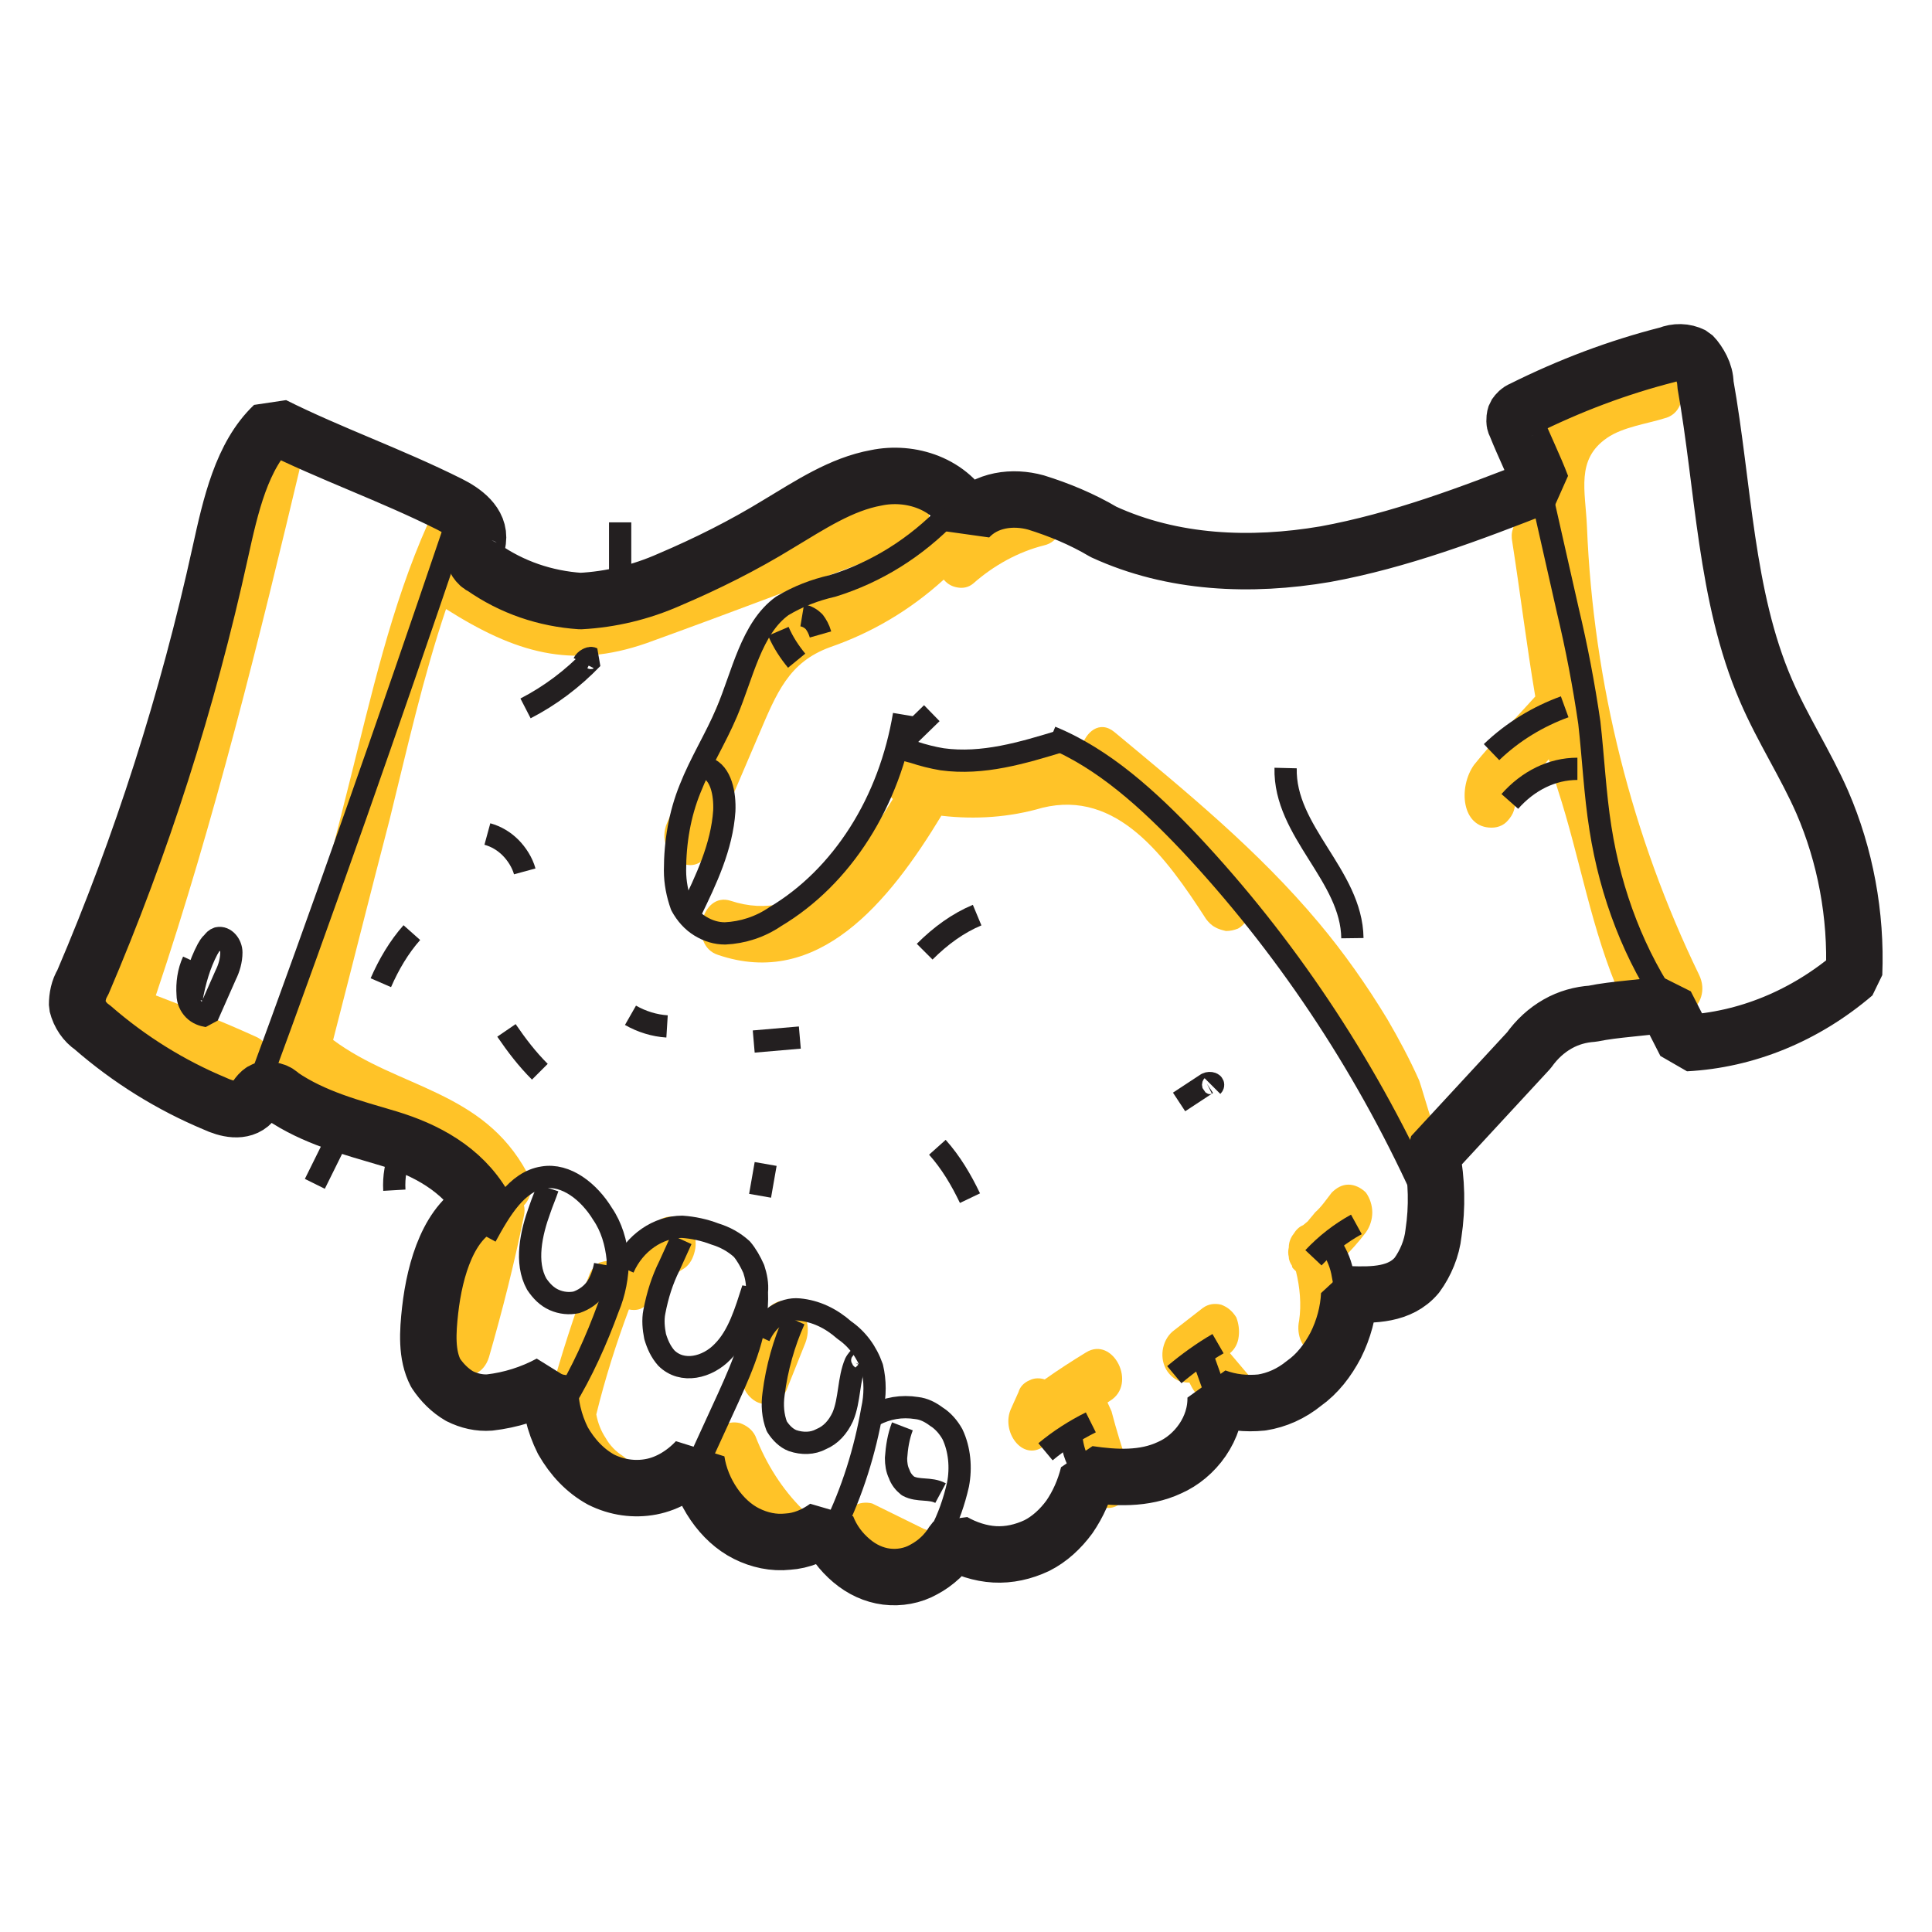<?xml version="1.0" encoding="UTF-8"?>
<!DOCTYPE svg PUBLIC "-//W3C//DTD SVG 1.1//EN" "http://www.w3.org/Graphics/SVG/1.1/DTD/svg11.dtd">
<!-- Creator: CorelDRAW 2020 (64-Bit) -->
<svg xmlns="http://www.w3.org/2000/svg" xml:space="preserve" width="150px" height="150px" version="1.1" style="shape-rendering:geometricPrecision; text-rendering:geometricPrecision; image-rendering:optimizeQuality; fill-rule:evenodd; clip-rule:evenodd"
viewBox="0 0 24.3 24.3"
 xmlns:xlink="http://www.w3.org/1999/xlink"
 xmlns:xodm="http://www.corel.com/coreldraw/odm/2003">
 <defs>
  <style type="text/css">
   <![CDATA[
    .str0 {stroke:#231F20;stroke-width:0.71;stroke-linejoin:bevel;stroke-miterlimit:22.926}
    .str1 {stroke:#231F20;stroke-width:0.28;stroke-linejoin:bevel;stroke-miterlimit:22.926}
    .fil0 {fill:none}
    .fil2 {fill:none;fill-rule:nonzero}
    .fil1 {fill:#FFC328;fill-rule:nonzero}
   ]]>
  </style>
 </defs>
 <g id="Слой_x0020_1">
  <g id="_2695779540704">
   <rect class="fil0" width="24.3" height="24.3"/>
   <g>
    <path class="fil1" d="M3.21 5.58c-0.56,2.38 -1.14,4.76 -1.94,7.06 -0.07,0.18 0.07,0.38 0.21,0.43 0.53,0.2 1.05,0.42 1.58,0.65 0.36,0.16 0.52,-0.52 0.16,-0.68 -0.42,-0.19 -0.84,-0.36 -1.26,-0.52 0.74,-2.2 1.3,-4.48 1.84,-6.75 0.1,-0.44 -0.48,-0.63 -0.59,-0.19z"/>
    <path class="fil1" d="M8.71 15.47c-0.04,-0.08 -0.1,-0.14 -0.18,-0.16 -0.08,-0.02 -0.16,-0.01 -0.23,0.03 -0.21,0.13 -0.4,0.31 -0.55,0.53l-0.01 0.01c-0.03,-0.01 -0.06,-0.02 -0.1,-0.02 -0.03,0 -0.06,0.01 -0.1,0.02 -0.03,0.02 -0.05,0.04 -0.08,0.07 -0.02,0.02 -0.04,0.06 -0.05,0.09 -0.19,0.5 -0.35,1 -0.49,1.51 -0.02,0.05 -0.04,0.11 -0.04,0.17 0,0.01 0,0.02 -0.01,0.03 -0.02,0.06 -0.02,0.12 0,0.18 0.01,0.06 0.04,0.12 0.08,0.16 0.1,0.35 0.3,0.65 0.57,0.83 0.34,0.23 0.65,-0.38 0.31,-0.61 -0.08,-0.05 -0.16,-0.13 -0.21,-0.22 -0.06,-0.09 -0.1,-0.19 -0.12,-0.3 0.11,-0.45 0.25,-0.89 0.41,-1.32 0.05,0.01 0.1,0.01 0.15,-0.01 0.04,-0.02 0.09,-0.05 0.12,-0.09 0.11,-0.18 0.26,-0.32 0.43,-0.42 0.07,-0.05 0.11,-0.13 0.13,-0.22 0.02,-0.08 0.01,-0.18 -0.03,-0.26z"/>
    <path class="fil1" d="M10.09 18.98c-0.25,-0.25 -0.45,-0.56 -0.59,-0.92 -0.04,-0.08 -0.11,-0.13 -0.19,-0.16 -0.08,-0.02 -0.16,-0.01 -0.23,0.04 -0.07,0.05 -0.12,0.12 -0.14,0.21 -0.02,0.09 -0.01,0.19 0.03,0.27 0.17,0.41 0.4,0.77 0.7,1.05 0.05,0.07 0.13,0.11 0.21,0.11 0.08,0 0.16,-0.04 0.21,-0.11 0.06,-0.06 0.09,-0.15 0.09,-0.24 0,-0.09 -0.03,-0.18 -0.09,-0.25z"/>
    <path class="fil1" d="M11.62 19.23l-0.65 -0.32c-0.08,-0.02 -0.16,-0.01 -0.23,0.03 -0.07,0.05 -0.13,0.13 -0.15,0.22 -0.02,0.09 -0.01,0.18 0.04,0.27 0.04,0.08 0.1,0.14 0.18,0.16l0.65 0.32c0.08,0.02 0.16,0.01 0.23,-0.04 0.07,-0.04 0.12,-0.12 0.15,-0.21 0.02,-0.09 0,-0.19 -0.04,-0.27 -0.04,-0.08 -0.1,-0.14 -0.18,-0.16z"/>
    <path class="fil1" d="M18.06 14.13l-0.02 -0.02c-0.01,0 -0.02,0 -0.03,-0.01 -0.05,-0.14 -0.14,-0.46 -0.16,-0.51 -0.12,-0.27 -0.26,-0.53 -0.4,-0.77 -0.26,-0.43 -0.55,-0.84 -0.86,-1.21 -0.77,-0.92 -1.68,-1.66 -2.57,-2.4 -0.19,-0.16 -0.37,0 -0.42,0.2 -0.19,-0.02 -0.38,0 -0.56,0.04 -0.36,0.11 -0.74,0.15 -1.12,0.1 -0.04,-0.03 -0.08,-0.05 -0.12,-0.06 -0.05,-0.01 -0.1,-0.01 -0.14,0 -0.06,-0.02 -0.12,-0.04 -0.18,-0.06 -0.33,-0.14 -0.49,0.4 -0.25,0.62 -0.48,0.79 -1.13,1.58 -2.04,1.28 -0.37,-0.12 -0.53,0.56 -0.16,0.68 1.26,0.43 2.15,-0.66 2.81,-1.75 0.43,0.05 0.86,0.02 1.27,-0.1 0.94,-0.23 1.55,0.61 2.06,1.4 0.03,0.04 0.07,0.08 0.11,0.1 0.05,0.03 0.1,0.04 0.14,0.05 0.05,0 0.1,-0.01 0.15,-0.03 0.04,-0.02 0.08,-0.06 0.11,-0.1 0.24,0.25 0.47,0.5 0.68,0.78 0.34,0.42 0.63,0.89 0.88,1.39 0.14,0.3 0.21,0.87 0.51,1.03 0.13,0.07 0.34,0.06 0.41,-0.13l0.02 -0.04c0.05,-0.16 0.05,-0.4 -0.12,-0.48z"/>
    <path class="fil1" d="M12.98 6.19c-0.29,0.08 -0.57,0.21 -0.83,0.39 -0.02,-0.03 -0.06,-0.07 -0.09,-0.09 -0.04,-0.02 -0.08,-0.03 -0.12,-0.03 -0.04,-0.01 -0.08,0 -0.12,0.02 -0.04,0.01 -0.08,0.04 -0.11,0.07l-0.03 0.04c0.04,-0.23 -0.11,-0.51 -0.37,-0.42l-2.66 0.99c-0.42,0.15 -0.89,0.4 -1.34,0.43 -0.49,0.03 -0.95,-0.27 -1.38,-0.54 -0.02,-0.01 -0.04,-0.02 -0.06,-0.03 0.01,-0.02 0.02,-0.05 0.04,-0.08 0.17,-0.4 -0.35,-0.76 -0.53,-0.35 -0.46,1.03 -0.71,2.16 -0.99,3.27 -0.29,1.16 -0.59,2.31 -0.88,3.47 -0.03,0.03 -0.05,0.07 -0.06,0.11 -0.02,0.04 -0.02,0.08 -0.02,0.13l0 0.12c0,0.08 0.03,0.16 0.08,0.23 0.04,0.06 0.11,0.1 0.18,0.11 0.07,0.01 0.15,-0.01 0.21,-0.05 0.06,-0.05 0.1,-0.12 0.12,-0.2l0 -0.01c0.67,0.42 1.57,0.52 2.03,1.23 -0.02,0.03 -0.03,0.06 -0.04,0.1 -0.12,0.6 -0.27,1.19 -0.45,1.78 -0.13,0.42 0.46,0.61 0.59,0.19 0.17,-0.59 0.32,-1.18 0.44,-1.78 0.01,-0.04 0.01,-0.09 0,-0.13 0.05,-0.05 0.08,-0.12 0.09,-0.19 0.01,-0.08 -0.01,-0.15 -0.05,-0.22 -0.56,-1.04 -1.62,-1.06 -2.44,-1.67 0.24,-0.93 0.47,-1.85 0.71,-2.77 0.22,-0.89 0.42,-1.79 0.71,-2.65 0.87,0.55 1.57,0.76 2.52,0.43 1.08,-0.39 2.15,-0.8 3.22,-1.2 -0.25,0.21 -0.52,0.37 -0.82,0.49 -0.33,0.12 -0.67,0.18 -0.94,0.45 -0.23,0.22 -0.34,0.52 -0.47,0.82 -0.24,0.57 -0.48,1.13 -0.73,1.7 -0.17,0.4 0.35,0.76 0.53,0.35l0.62 -1.45c0.23,-0.54 0.38,-0.92 0.9,-1.11 0.52,-0.18 1,-0.46 1.43,-0.85 0.05,0.06 0.11,0.09 0.18,0.1 0.06,0.01 0.13,0 0.19,-0.05 0.26,-0.23 0.57,-0.4 0.89,-0.48 0.39,-0.09 0.23,-0.77 -0.15,-0.67z"/>
    <path class="fil1" d="M21.37 12.26c-0.84,-1.73 -1.33,-3.66 -1.41,-5.64 -0.02,-0.45 -0.14,-0.84 0.25,-1.11 0.2,-0.14 0.51,-0.18 0.73,-0.25 0.38,-0.1 0.22,-0.78 -0.16,-0.68 -0.44,0.12 -1.18,0.26 -1.4,0.8 -0.11,0.29 -0.06,0.68 -0.04,0.99 -0.05,0 -0.09,0.01 -0.14,0.03 -0.04,0.03 -0.08,0.06 -0.11,0.1 -0.03,0.04 -0.05,0.09 -0.06,0.15 -0.02,0.05 -0.02,0.11 -0.01,0.16 0.1,0.64 0.18,1.3 0.29,1.95 -0.25,0.28 -0.53,0.56 -0.77,0.86 -0.2,0.28 -0.16,0.79 0.22,0.79 0.05,0 0.09,-0.01 0.13,-0.03 0.04,-0.02 0.07,-0.05 0.1,-0.09 0.03,-0.04 0.05,-0.08 0.06,-0.13 0.01,-0.05 0.01,-0.1 0,-0.15 0.08,-0.1 0.23,-0.23 0.29,-0.3l0.14 -0.16c0.04,0.12 0.07,0.25 0.11,0.37 0.29,0.89 0.42,1.77 0.8,2.63 0.02,0.04 0.05,0.09 0.09,0.12 0.04,0.03 0.08,0.05 0.13,0.05 0.04,0.01 0.09,0 0.13,-0.01 0.04,-0.02 0.08,-0.05 0.11,-0.09 0.2,0.38 0.71,0.03 0.52,-0.36z"/>
    <path class="fil1" d="M14.19 18.44c-0.08,-0.23 -0.15,-0.46 -0.21,-0.69 -0.02,-0.04 -0.03,-0.07 -0.05,-0.11l0.03 -0.02c0.35,-0.21 0.04,-0.82 -0.3,-0.61 -0.18,0.11 -0.35,0.22 -0.52,0.34 -0.06,-0.02 -0.13,-0.02 -0.19,0.01 -0.07,0.03 -0.12,0.08 -0.14,0.15l-0.09 0.2c-0.14,0.29 0.14,0.68 0.41,0.48 0.09,-0.07 0.18,-0.14 0.28,-0.2 0.07,0.27 0.16,0.54 0.26,0.8 0.04,0.08 0.11,0.14 0.18,0.16 0.08,0.03 0.16,0.02 0.23,-0.03 0.07,-0.05 0.12,-0.13 0.14,-0.22 0.02,-0.09 0.01,-0.18 -0.03,-0.26z"/>
    <path class="fil1" d="M15.69 17.28l-0.22 -0.26c0.06,-0.05 0.1,-0.12 0.11,-0.21 0.01,-0.08 0,-0.16 -0.03,-0.24 -0.05,-0.08 -0.11,-0.13 -0.19,-0.16 -0.08,-0.02 -0.16,-0.01 -0.23,0.04l-0.36 0.28c-0.07,0.05 -0.12,0.13 -0.14,0.22 -0.02,0.09 -0.01,0.18 0.03,0.26 0.03,0.06 0.08,0.11 0.13,0.14 0.05,0.03 0.11,0.04 0.17,0.04 0.02,0.04 0.04,0.08 0.07,0.12l0.23 0.27c0.03,0.03 0.06,0.06 0.1,0.07 0.04,0.02 0.08,0.03 0.12,0.03 0.04,0 0.08,-0.01 0.11,-0.03 0.04,-0.01 0.07,-0.04 0.1,-0.07 0.03,-0.04 0.05,-0.07 0.07,-0.12 0.01,-0.04 0.02,-0.09 0.02,-0.13 0,-0.05 -0.01,-0.09 -0.02,-0.14 -0.02,-0.04 -0.04,-0.08 -0.07,-0.11l0 0z"/>
    <path class="fil1" d="M17.18 15c-0.06,-0.06 -0.14,-0.1 -0.22,-0.1 -0.08,0 -0.15,0.04 -0.21,0.1 -0.07,0.09 -0.13,0.18 -0.21,0.25 -0.03,0.04 -0.06,0.07 -0.09,0.11l-0.06 0.05c-0.05,0.02 -0.09,0.06 -0.12,0.11 -0.04,0.05 -0.06,0.11 -0.06,0.17 -0.01,0.04 -0.01,0.08 0,0.12 0,0.04 0.02,0.08 0.04,0.11 0,0.02 0.01,0.03 0.02,0.04 0.01,0.01 0.02,0.02 0.03,0.03 0.05,0.2 0.07,0.42 0.04,0.62 -0.02,0.09 -0.01,0.19 0.03,0.27 0.04,0.08 0.1,0.14 0.18,0.17 0.08,0.02 0.16,0.01 0.23,-0.04 0.07,-0.04 0.12,-0.12 0.14,-0.21 0.06,-0.32 0.05,-0.65 -0.03,-0.97 0.1,-0.1 0.2,-0.21 0.29,-0.33 0.05,-0.07 0.08,-0.16 0.08,-0.25 0,-0.09 -0.03,-0.18 -0.08,-0.25z"/>
    <path class="fil1" d="M10.02 16.41c-0.07,-0.05 -0.16,-0.06 -0.23,-0.04 -0.08,0.03 -0.15,0.09 -0.19,0.17l-0.23 0.59c-0.04,0.08 -0.05,0.18 -0.03,0.27 0.02,0.09 0.07,0.16 0.14,0.21 0.07,0.05 0.15,0.06 0.23,0.04 0.07,-0.03 0.14,-0.08 0.18,-0.16 0.08,-0.2 0.16,-0.4 0.24,-0.6 0.03,-0.08 0.04,-0.17 0.02,-0.26 -0.02,-0.09 -0.07,-0.17 -0.13,-0.22z"/>
    <path class="fil2 str0" d="M11.99 19.39c-0.09,0.15 -0.22,0.27 -0.37,0.35 -0.14,0.08 -0.31,0.11 -0.47,0.09 -0.16,-0.02 -0.31,-0.09 -0.44,-0.2 -0.13,-0.11 -0.24,-0.25 -0.31,-0.43 -0.15,0.11 -0.32,0.18 -0.49,0.19 -0.18,0.02 -0.36,-0.02 -0.52,-0.1 -0.16,-0.08 -0.3,-0.21 -0.41,-0.37 -0.11,-0.16 -0.19,-0.35 -0.22,-0.55 -0.16,0.17 -0.36,0.29 -0.57,0.33 -0.21,0.04 -0.43,0.01 -0.63,-0.09 -0.2,-0.11 -0.36,-0.28 -0.48,-0.49 -0.11,-0.22 -0.17,-0.46 -0.16,-0.72 -0.24,0.13 -0.5,0.21 -0.76,0.24 -0.13,0.01 -0.26,-0.02 -0.38,-0.08 -0.12,-0.07 -0.22,-0.17 -0.3,-0.29 -0.12,-0.23 -0.1,-0.52 -0.07,-0.79 0.06,-0.53 0.24,-1.13 0.67,-1.32 -0.27,-0.46 -0.73,-0.7 -1.19,-0.84 -0.47,-0.14 -0.94,-0.26 -1.35,-0.54 -0.03,-0.03 -0.06,-0.05 -0.1,-0.06 -0.04,-0.01 -0.08,-0.02 -0.12,-0.01 -0.06,0.02 -0.1,0.1 -0.15,0.16 -0.12,0.13 -0.32,0.08 -0.47,0.01 -0.55,-0.23 -1.07,-0.55 -1.54,-0.96 -0.09,-0.06 -0.16,-0.16 -0.19,-0.28 0,-0.1 0.02,-0.2 0.07,-0.28 0.74,-1.73 1.32,-3.54 1.73,-5.41 0.13,-0.59 0.27,-1.22 0.67,-1.6 0.72,0.36 1.47,0.62 2.21,0.99 0.18,0.09 0.39,0.24 0.36,0.46 -0.01,0.09 -0.06,0.18 -0.02,0.26 0.02,0.03 0.05,0.06 0.08,0.07 0.37,0.26 0.79,0.4 1.23,0.43 0.38,-0.02 0.76,-0.11 1.12,-0.27 0.47,-0.2 0.93,-0.43 1.37,-0.7 0.4,-0.24 0.79,-0.5 1.23,-0.58 0.43,-0.09 0.94,0.07 1.16,0.51 0.22,-0.24 0.56,-0.28 0.85,-0.2 0.29,0.09 0.58,0.21 0.85,0.37 0.87,0.4 1.85,0.44 2.79,0.28 0.93,-0.17 1.83,-0.51 2.72,-0.86 -0.09,-0.24 -0.22,-0.5 -0.32,-0.75 -0.01,-0.02 -0.02,-0.04 -0.02,-0.06 0,-0.03 0,-0.05 0.01,-0.08 0.02,-0.03 0.05,-0.06 0.08,-0.07 0.6,-0.3 1.21,-0.53 1.84,-0.69 0.1,-0.04 0.21,-0.04 0.31,0.01 0.04,0.04 0.08,0.1 0.11,0.16 0.03,0.06 0.05,0.13 0.05,0.2 0.23,1.29 0.25,2.67 0.76,3.85 0.21,0.49 0.5,0.93 0.71,1.41 0.29,0.67 0.43,1.42 0.4,2.16 -0.62,0.53 -1.36,0.83 -2.12,0.87l-0.25 -0.49c-0.29,0.05 -0.63,0.06 -0.92,0.12 -0.15,0.01 -0.3,0.05 -0.44,0.13 -0.14,0.08 -0.26,0.19 -0.36,0.33l-1.22 1.32c0.06,0.32 0.07,0.65 0.02,0.98 -0.02,0.19 -0.1,0.38 -0.21,0.53 -0.21,0.25 -0.55,0.25 -0.85,0.24 -0.01,0.22 -0.07,0.44 -0.17,0.64 -0.1,0.19 -0.23,0.36 -0.4,0.48 -0.16,0.13 -0.34,0.21 -0.53,0.24 -0.2,0.02 -0.39,0 -0.58,-0.07 0.01,0.4 -0.26,0.75 -0.58,0.89 -0.32,0.15 -0.68,0.13 -1.02,0.08 -0.05,0.2 -0.13,0.38 -0.24,0.54 -0.11,0.15 -0.25,0.28 -0.41,0.36 -0.17,0.08 -0.35,0.12 -0.53,0.11 -0.18,-0.01 -0.36,-0.07 -0.52,-0.16z"/>
    <path class="fil2 str1" d="M5.69 6.73c-0.8,2.36 -1.62,4.7 -2.48,7.03"/>
    <path class="fil2 str1" d="M19.34 6l0.38 1.68c0.11,0.46 0.2,0.93 0.27,1.41 0.05,0.44 0.07,0.89 0.14,1.33 0.13,0.83 0.43,1.61 0.89,2.27"/>
    <path class="fil2 str1" d="M6.11 15.55c0.18,-0.33 0.39,-0.69 0.72,-0.74 0.29,-0.05 0.58,0.18 0.75,0.46 0.11,0.16 0.17,0.36 0.19,0.57 0,0.21 -0.04,0.42 -0.12,0.61 -0.15,0.41 -0.33,0.81 -0.55,1.17l0.05 -0.32"/>
    <path class="fil2 str1" d="M7.84 15.95c0.07,-0.16 0.18,-0.29 0.31,-0.38 0.13,-0.09 0.28,-0.14 0.43,-0.14 0.14,0.01 0.28,0.04 0.41,0.09 0.13,0.04 0.24,0.1 0.34,0.19 0.06,0.07 0.11,0.16 0.15,0.25 0.03,0.09 0.05,0.19 0.04,0.29 0.02,0.47 -0.17,0.91 -0.36,1.33l-0.44 0.96"/>
    <path class="fil2 str1" d="M9.55 16.81c0.05,-0.11 0.12,-0.2 0.21,-0.26 0.09,-0.06 0.19,-0.09 0.29,-0.08 0.21,0.02 0.4,0.11 0.57,0.26 0.16,0.11 0.28,0.27 0.35,0.47 0.04,0.17 0.04,0.35 0,0.53 -0.09,0.52 -0.25,1.03 -0.48,1.5"/>
    <path class="fil2 str1" d="M10.99 17.8c0.17,-0.09 0.35,-0.12 0.54,-0.09 0.09,0.01 0.17,0.05 0.25,0.11 0.08,0.05 0.15,0.13 0.2,0.22 0.09,0.19 0.11,0.42 0.07,0.63 -0.05,0.22 -0.12,0.42 -0.22,0.61 -0.04,0.09 -0.08,0.19 -0.12,0.28"/>
    <path class="fil2 str1" d="M6.89 14.94c-0.03,0.09 -0.07,0.18 -0.1,0.27 -0.11,0.3 -0.19,0.67 -0.04,0.94 0.06,0.09 0.13,0.16 0.22,0.2 0.09,0.04 0.19,0.05 0.28,0.03 0.09,-0.03 0.18,-0.09 0.24,-0.17 0.06,-0.08 0.1,-0.19 0.12,-0.3"/>
    <path class="fil2 str1" d="M8.57 15.59l-0.15 0.33c-0.09,0.18 -0.15,0.37 -0.19,0.58 -0.02,0.1 -0.01,0.21 0.01,0.31 0.03,0.1 0.07,0.19 0.14,0.27 0.2,0.2 0.52,0.12 0.71,-0.08 0.2,-0.2 0.29,-0.51 0.38,-0.79l0 0.1"/>
    <path class="fil2 str1" d="M9.99 16.6c-0.13,0.29 -0.22,0.61 -0.26,0.93 -0.02,0.14 -0.01,0.28 0.04,0.41 0.05,0.08 0.12,0.15 0.2,0.18 0.12,0.04 0.25,0.04 0.36,-0.02 0.12,-0.05 0.21,-0.15 0.27,-0.28 0.09,-0.21 0.07,-0.47 0.16,-0.68 0.02,-0.03 0.04,-0.07 0.07,-0.06 0.03,0.01 0.01,0.08 -0.01,0.06"/>
    <path class="fil2 str1" d="M11.35 17.94c-0.05,0.13 -0.07,0.26 -0.08,0.4 0,0.07 0.01,0.14 0.04,0.2 0.02,0.06 0.06,0.11 0.11,0.15 0.13,0.07 0.28,0.02 0.41,0.09"/>
    <path class="fil2 str1" d="M11.94 6.45c-0.42,0.44 -0.92,0.75 -1.47,0.92 -0.22,0.05 -0.43,0.13 -0.63,0.25 -0.39,0.28 -0.5,0.87 -0.7,1.34 -0.14,0.33 -0.33,0.63 -0.46,0.96 -0.13,0.32 -0.19,0.67 -0.19,1.03 0,0.15 0.03,0.3 0.08,0.44 0.06,0.11 0.14,0.2 0.24,0.26 0.1,0.06 0.2,0.09 0.31,0.09 0.22,-0.01 0.44,-0.08 0.63,-0.21 0.42,-0.25 0.78,-0.61 1.06,-1.05 0.28,-0.44 0.47,-0.95 0.56,-1.49"/>
    <path class="fil2 str1" d="M11.3 9.41l0.19 0.05c0.12,0.04 0.24,0.07 0.36,0.09 0.51,0.07 1.01,-0.08 1.5,-0.23"/>
    <path class="fil2 str1" d="M13.22 9.27c0.66,0.27 1.23,0.79 1.75,1.34 1.18,1.26 2.17,2.73 2.92,4.37"/>
    <path class="fil2 str1" d="M17.06 15.4c-0.2,0.11 -0.38,0.25 -0.54,0.42"/>
    <path class="fil2 str1" d="M15.32 16.9c-0.19,0.11 -0.37,0.24 -0.55,0.39"/>
    <path class="fil2 str1" d="M13.72 17.89c-0.2,0.1 -0.39,0.22 -0.57,0.37"/>
    <path class="fil2 str1" d="M16.75 15.68c0.07,0.11 0.12,0.23 0.14,0.36 0.03,0.14 0.03,0.27 0,0.4"/>
    <line class="fil2 str1" x1="15.1" y1="16.99" x2="15.3" y2= "17.55" />
    <path class="fil2 str1" d="M13.47 18.03c0.01,0.13 0.04,0.26 0.1,0.37 0.06,0.11 0.14,0.21 0.24,0.28"/>
    <path class="fil2 str1" d="M19.68 8.89c-0.33,0.12 -0.65,0.31 -0.92,0.57"/>
    <path class="fil2 str1" d="M19.84 9.67c-0.32,0 -0.62,0.15 -0.85,0.41"/>
    <path class="fil2 str1" d="M16.17 9.66c-0.02,0.8 0.83,1.35 0.84,2.14"/>
    <path class="fil2 str1" d="M2.43 12.09c-0.06,0.13 -0.08,0.28 -0.07,0.42 0,0.07 0.03,0.14 0.08,0.19 0.05,0.05 0.11,0.07 0.17,0.08l0.23 -0.52c0.04,-0.08 0.07,-0.18 0.07,-0.28 0,-0.1 -0.08,-0.2 -0.17,-0.18 -0.03,0.01 -0.05,0.03 -0.07,0.06 -0.03,0.02 -0.04,0.05 -0.06,0.08 -0.1,0.19 -0.16,0.4 -0.2,0.62"/>
    <path class="fil2 str1" d="M6.61 8.91c0.31,-0.16 0.59,-0.37 0.84,-0.63 -0.02,-0.01 -0.04,0 -0.06,0.01 -0.02,0.01 -0.04,0.03 -0.05,0.05"/>
    <path class="fil2 str1" d="M6.13 10.49c0.11,0.03 0.21,0.09 0.29,0.17 0.08,0.08 0.15,0.19 0.18,0.3"/>
    <path class="fil2 str1" d="M5.18 11.73c-0.16,0.18 -0.29,0.4 -0.39,0.63"/>
    <line class="fil2 str1" x1="4.46" y1="13.88" x2="3.96" y2= "14.89" />
    <path class="fil2 str1" d="M6.37 12.96c0.13,0.19 0.26,0.36 0.42,0.52"/>
    <path class="fil2 str1" d="M7.93 12.77c0.14,0.08 0.3,0.13 0.46,0.14"/>
    <line class="fil2 str1" x1="7.8" y1="7.48" x2="7.8" y2= "6.57" />
    <path class="fil2 str1" d="M8.69 11.46c0.19,-0.39 0.39,-0.81 0.42,-1.26 0.01,-0.21 -0.04,-0.48 -0.22,-0.54"/>
    <line class="fil2 str1" x1="11.35" y1="9.33" x2="11.72" y2= "8.97" />
    <line class="fil2 str1" x1="9.48" y1="13.1" x2="10.06" y2= "13.05" />
    <line class="fil2 str1" x1="9.63" y1="14.64" x2="9.56" y2= "15.04" />
    <path class="fil2 str1" d="M11.63 11.97c0.2,-0.2 0.42,-0.36 0.66,-0.46"/>
    <path class="fil2 str1" d="M11.79 14.43c0.17,0.19 0.3,0.41 0.41,0.64"/>
    <path class="fil2 str1" d="M5.04 14.49c-0.06,0.15 -0.09,0.31 -0.08,0.48"/>
    <path class="fil2 str1" d="M14.83 13.86l0.35 -0.23c0.04,-0.02 0.1,0 0.07,0.03"/>
    <path class="fil2 str1" d="M9.79 7.94c0.06,0.14 0.14,0.26 0.23,0.37"/>
    <path class="fil2 str1" d="M10.09 7.74c0.06,0.01 0.11,0.04 0.15,0.08 0.03,0.04 0.06,0.09 0.08,0.16"/>
   </g>
  </g>
 </g>
</svg>
